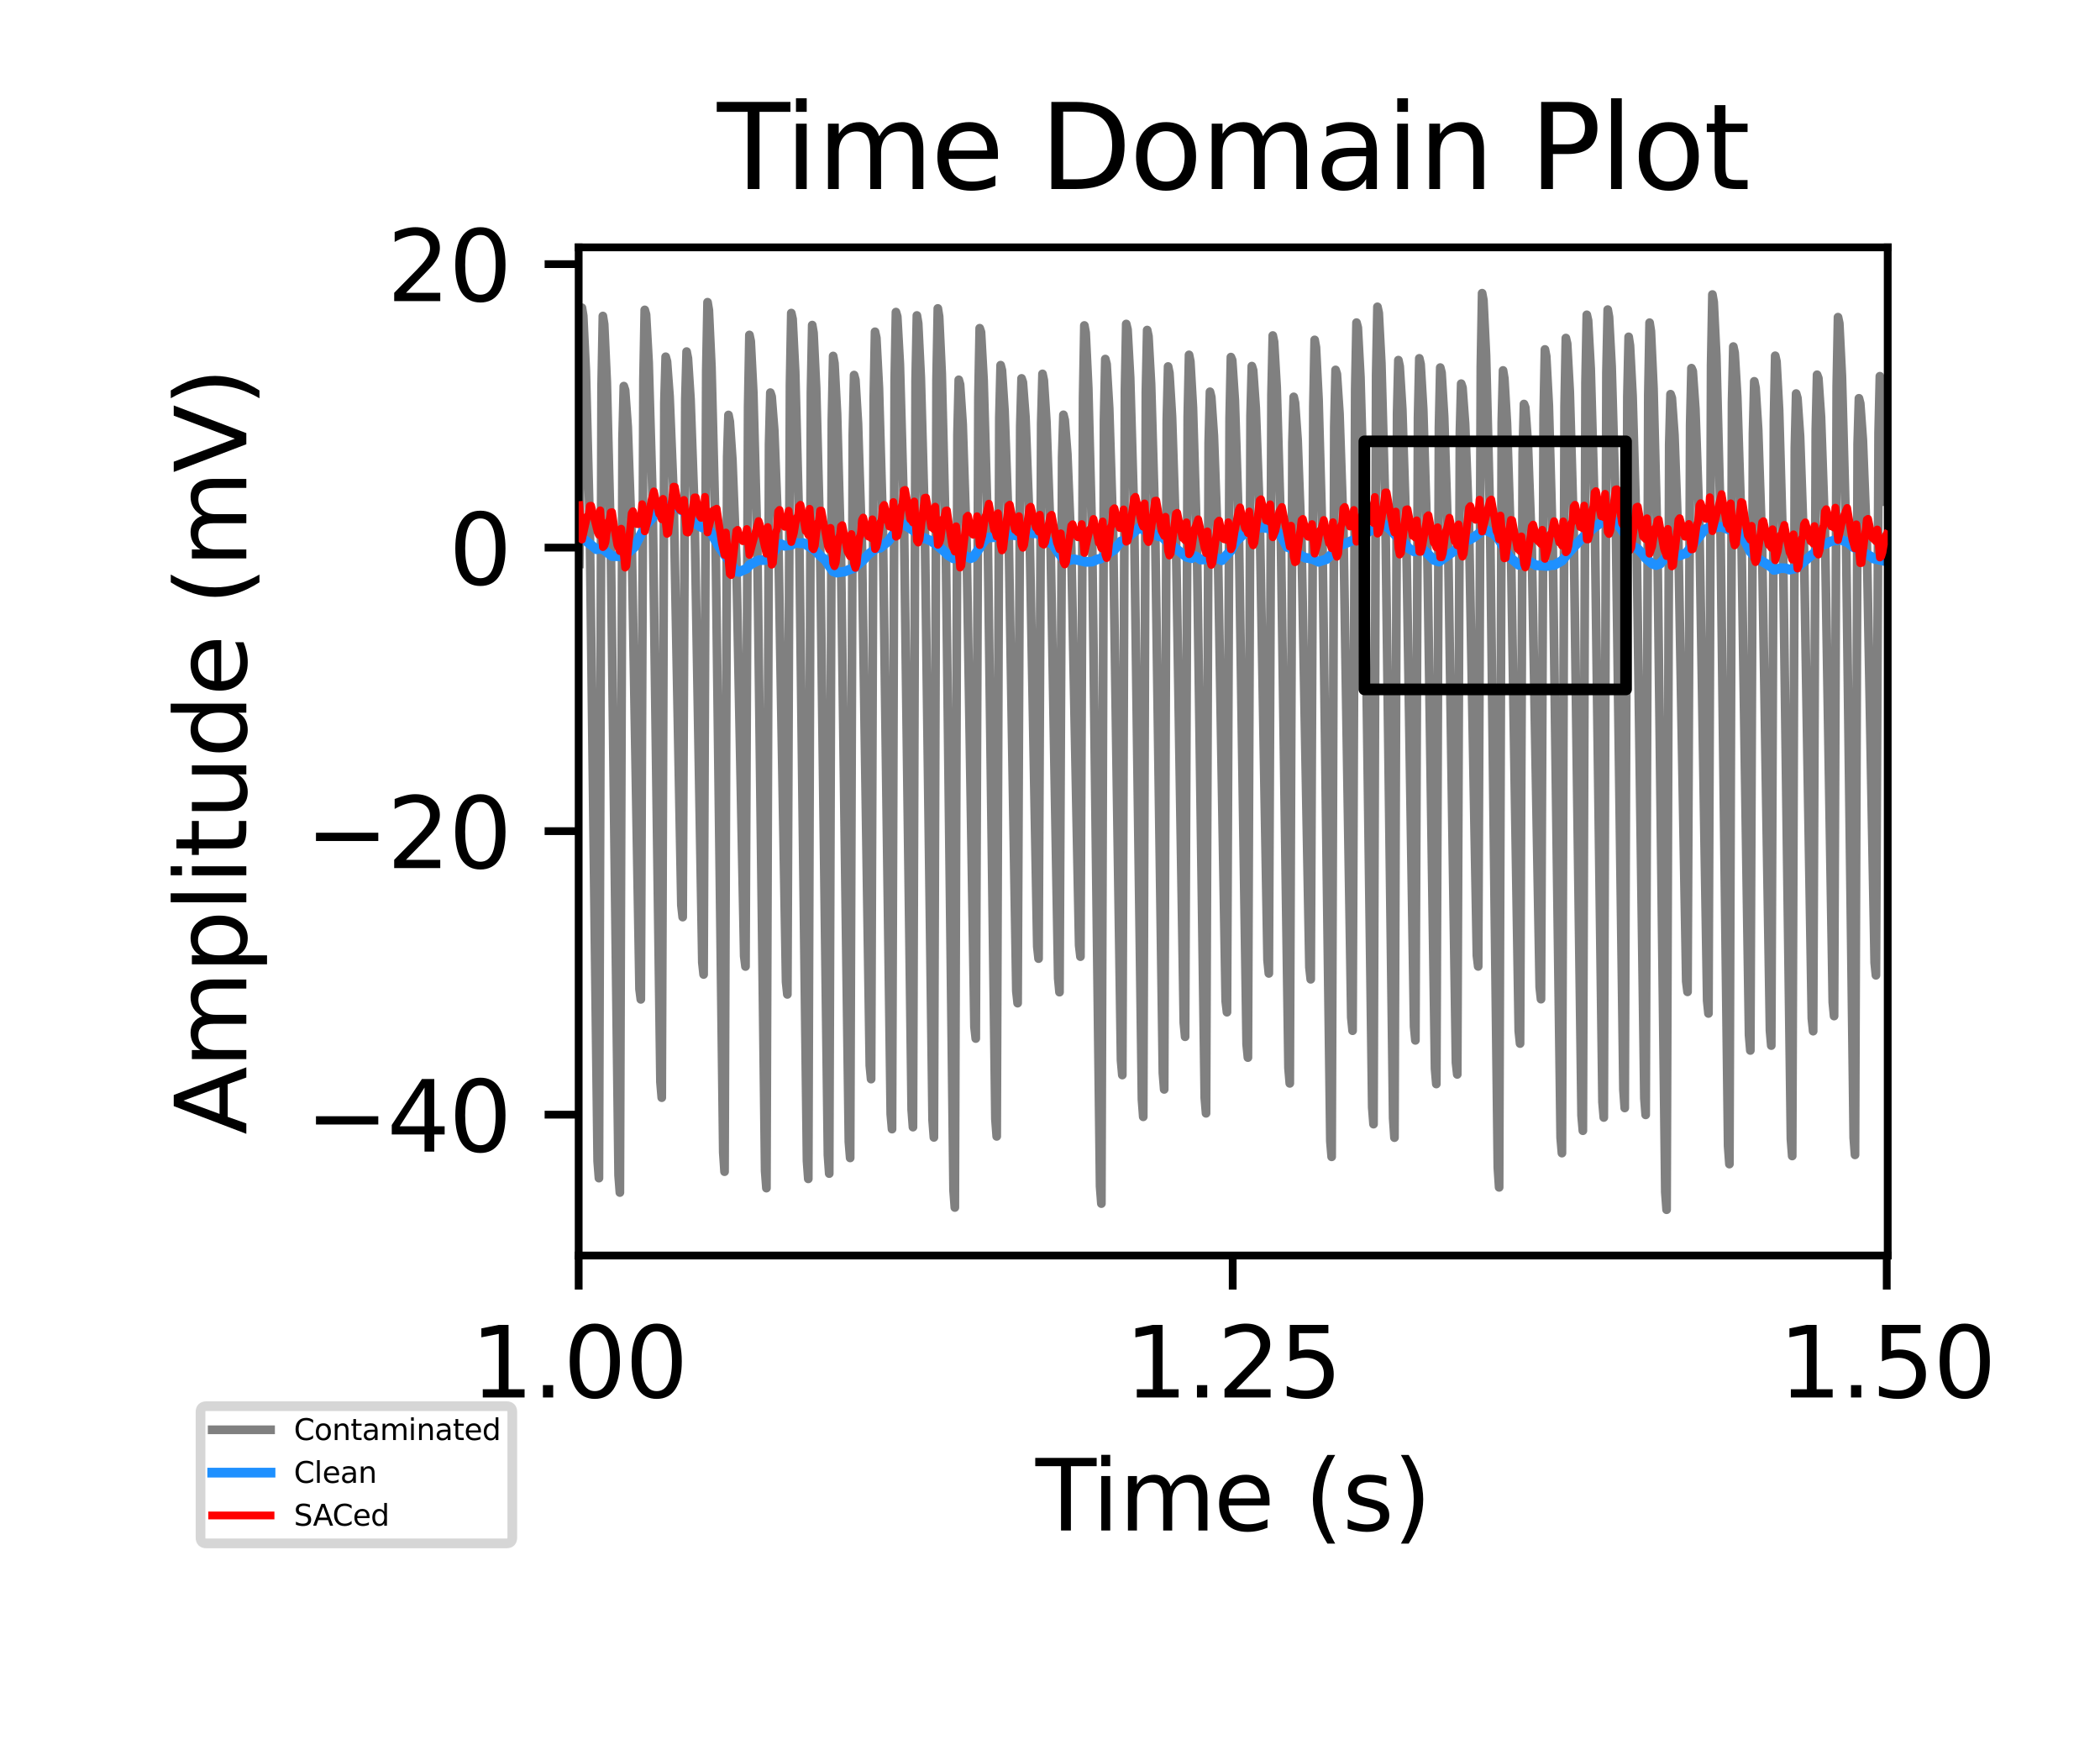 <?xml version="1.0" encoding="utf-8" standalone="no"?>
<!DOCTYPE svg PUBLIC "-//W3C//DTD SVG 1.1//EN"
  "http://www.w3.org/Graphics/SVG/1.1/DTD/svg11.dtd">
<svg xmlns:xlink="http://www.w3.org/1999/xlink" width="216pt" height="180pt" viewBox="0 0 216 180" xmlns="http://www.w3.org/2000/svg" version="1.1">
 <defs>
  <style type="text/css">*{stroke-linejoin: round; stroke-linecap: butt}</style>
 </defs>
 <g id="figure_1">
  <g id="patch_1">
   <path d="M 0 180 
L 216 180 
L 216 0 
L 0 0 
z
" style="fill: #ffffff"/>
  </g>
  <g id="axes_1">
   <g id="patch_2">
    <path d="M 59.52 129.12 
L 194.165 129.12 
L 194.165 25.44 
L 59.52 25.44 
z
" style="fill: #ffffff"/>
   </g>
   <g id="line2d_1">
    <path d="M 59.587 58 
L 59.856 31.649 
L 59.991 32.482 
L 60.26 38.162 
L 60.664 54.131 
L 61.471 119.412 
L 61.606 121.159 
L 61.875 39.796 
L 62.01 32.499 
L 62.144 33.344 
L 62.413 39.281 
L 62.817 55.261 
L 63.625 120.863 
L 63.759 122.642 
L 64.028 45.128 
L 64.163 39.709 
L 64.298 40.135 
L 64.567 43.904 
L 64.97 55.173 
L 65.778 101.725 
L 65.912 102.775 
L 66.182 38.999 
L 66.316 31.87 
L 66.451 32.351 
L 66.72 37.267 
L 67.124 51.39 
L 67.931 111.269 
L 68.066 112.885 
L 68.335 41.41 
L 68.469 36.689 
L 68.604 37.173 
L 68.873 40.77 
L 69.277 50.688 
L 70.084 93.094 
L 70.219 94.315 
L 70.488 41.145 
L 70.623 36.158 
L 70.757 36.848 
L 71.026 41.041 
L 71.43 52.363 
L 72.238 98.975 
L 72.372 100.217 
L 72.641 38.151 
L 72.776 31.08 
L 72.911 31.895 
L 73.18 37.774 
L 73.583 53.766 
L 74.391 118.516 
L 74.525 120.496 
L 74.795 47.005 
L 74.929 42.674 
L 75.064 43.349 
L 75.333 47.291 
L 75.737 57.548 
L 76.544 98.328 
L 76.679 99.396 
L 76.948 41.827 
L 77.082 34.446 
L 77.217 35.087 
L 77.486 40.392 
L 77.89 55.67 
L 78.697 120.426 
L 78.832 122.186 
L 79.101 45.691 
L 79.236 40.379 
L 79.37 40.786 
L 79.639 44.233 
L 80.043 54.719 
L 80.851 100.981 
L 80.985 102.265 
L 81.254 39.566 
L 81.389 32.197 
L 81.524 32.807 
L 81.793 38.241 
L 82.196 54.011 
L 83.004 119.38 
L 83.138 121.234 
L 83.408 40.373 
L 83.542 33.432 
L 83.677 34.223 
L 83.946 39.882 
L 84.35 55.374 
L 85.157 118.779 
L 85.292 120.693 
L 85.561 43.259 
L 85.695 36.61 
L 85.83 37.354 
L 86.099 42.564 
L 86.503 57.153 
L 87.31 117.42 
L 87.445 119.083 
L 87.714 44.725 
L 87.849 38.57 
L 87.983 39.066 
L 88.252 43.537 
L 88.656 56.158 
L 89.464 109.577 
L 89.598 110.976 
L 89.867 41.098 
L 90.002 34.119 
L 90.137 34.741 
L 90.406 39.91 
L 90.809 54.27 
L 91.617 114.572 
L 91.751 116.118 
L 92.021 39.12 
L 92.155 32.095 
L 92.29 32.565 
L 92.559 37.465 
L 92.963 52.125 
L 93.77 114.121 
L 93.905 115.914 
L 94.174 39.166 
L 94.308 32.443 
L 94.443 33.261 
L 94.712 38.816 
L 95.116 53.553 
L 95.923 115.208 
L 96.058 116.972 
L 96.327 39.061 
L 96.462 31.719 
L 96.596 32.553 
L 96.865 38.422 
L 97.269 54.909 
L 98.077 122.397 
L 98.211 124.181 
L 98.48 44.695 
L 98.615 39.059 
L 98.75 39.544 
L 99.019 43.605 
L 99.422 55.865 
L 100.23 105.606 
L 100.364 106.803 
L 100.634 40.869 
L 100.768 33.755 
L 100.903 34.155 
L 101.172 39.078 
L 101.576 53.487 
L 102.383 115.072 
L 102.518 116.866 
L 102.787 42.983 
L 102.921 37.553 
L 103.056 38.087 
L 103.325 42.241 
L 103.729 53.621 
L 104.536 101.914 
L 104.671 103.166 
L 104.94 43.848 
L 105.075 38.916 
L 105.209 39.309 
L 105.478 42.892 
L 105.882 53.523 
L 106.69 97.339 
L 106.824 98.586 
L 107.093 43.521 
L 107.228 38.449 
L 107.363 39.096 
L 107.632 43.39 
L 108.035 54.501 
L 108.843 100.612 
L 108.977 102.036 
L 109.247 46.996 
L 109.381 42.659 
L 109.516 43.202 
L 109.785 46.689 
L 110.189 56.38 
L 110.996 97.217 
L 111.131 98.381 
L 111.4 40.898 
L 111.534 33.472 
L 111.669 34.215 
L 111.938 39.907 
L 112.342 55.821 
L 113.149 122.012 
L 113.284 123.778 
L 113.553 43.221 
L 113.688 36.924 
L 113.822 37.451 
L 114.091 42.002 
L 114.495 55.068 
L 115.303 109.045 
L 115.437 110.557 
L 115.706 40.175 
L 115.841 33.318 
L 115.976 33.892 
L 116.245 38.826 
L 116.648 52.931 
L 117.456 113.068 
L 117.59 114.854 
L 117.86 40.319 
L 117.994 33.943 
L 118.129 34.589 
L 118.398 39.514 
L 118.802 53.389 
L 119.609 110.347 
L 119.744 112.035 
L 120.013 43.176 
L 120.147 37.691 
L 120.282 38.355 
L 120.551 42.846 
L 120.955 55.154 
L 121.762 105.187 
L 121.897 106.621 
L 122.166 42.851 
L 122.301 36.495 
L 122.435 37.166 
L 122.704 41.914 
L 123.108 55.631 
L 123.916 112.896 
L 124.05 114.494 
L 124.319 45.562 
L 124.454 40.289 
L 124.589 40.834 
L 124.858 44.836 
L 125.261 56.041 
L 126.069 102.95 
L 126.203 104.096 
L 126.473 43.011 
L 126.607 36.724 
L 126.742 37.043 
L 127.011 41.135 
L 127.415 53.876 
L 128.222 107.387 
L 128.357 108.763 
L 128.626 42.77 
L 128.76 37.65 
L 128.895 38.081 
L 129.164 41.972 
L 129.568 52.94 
L 130.375 98.737 
L 130.51 100.108 
L 130.779 40.623 
L 130.914 34.506 
L 131.048 35.152 
L 131.317 39.845 
L 131.721 53.407 
L 132.529 109.831 
L 132.663 111.415 
L 132.932 45.535 
L 133.067 40.814 
L 133.202 41.421 
L 133.471 45.257 
L 133.874 55.889 
L 134.682 99.48 
L 134.817 100.711 
L 135.086 41.815 
L 135.22 34.954 
L 135.355 35.715 
L 135.624 41.085 
L 136.028 55.84 
L 136.835 117.358 
L 136.97 118.968 
L 137.239 43.877 
L 137.373 38.042 
L 137.508 38.47 
L 137.777 42.517 
L 138.181 54.505 
L 138.988 104.637 
L 139.123 105.999 
L 139.392 40.015 
L 139.527 33.178 
L 139.661 33.691 
L 139.93 38.769 
L 140.334 53.289 
L 141.142 113.877 
L 141.276 115.609 
L 141.545 38.571 
L 141.68 31.555 
L 141.815 32.181 
L 142.084 37.378 
L 142.487 52.182 
L 143.295 115.003 
L 143.43 116.996 
L 143.699 42.57 
L 143.833 37.035 
L 143.968 37.672 
L 144.237 42.068 
L 144.641 54.669 
L 145.448 105.583 
L 145.583 106.993 
L 145.852 42.984 
L 145.986 36.853 
L 146.121 37.449 
L 146.39 42.068 
L 146.794 55.263 
L 147.601 109.905 
L 147.736 111.481 
L 148.005 43.98 
L 148.14 37.802 
L 148.274 38.316 
L 148.543 42.841 
L 148.947 55.518 
L 149.755 109.284 
L 149.889 110.493 
L 150.158 44.525 
L 150.293 39.457 
L 150.428 39.861 
L 150.697 43.578 
L 151.1 54.227 
L 151.908 98.268 
L 152.043 99.387 
L 152.312 37.739 
L 152.446 30.153 
L 152.581 30.875 
L 152.85 36.534 
L 153.254 52.754 
L 154.061 120.073 
L 154.196 122.11 
L 154.465 43.404 
L 154.599 38.097 
L 154.734 38.92 
L 155.003 43.566 
L 155.407 55.969 
L 156.214 106.02 
L 156.349 107.32 
L 156.618 46.632 
L 156.753 41.549 
L 156.887 41.9 
L 157.156 45.663 
L 157.56 56.578 
L 158.368 101.515 
L 158.502 102.756 
L 158.771 42.745 
L 158.906 35.936 
L 159.041 36.634 
L 159.31 41.706 
L 159.713 56.338 
L 160.521 116.996 
L 160.656 118.588 
L 160.925 41.826 
L 161.059 34.764 
L 161.194 35.34 
L 161.463 40.274 
L 161.867 54.534 
L 162.674 114.71 
L 162.809 116.283 
L 163.078 39.396 
L 163.213 32.375 
L 163.347 32.967 
L 163.616 37.931 
L 164.02 52.427 
L 164.827 113.343 
L 164.962 114.923 
L 165.231 38.355 
L 165.366 31.842 
L 165.5 32.597 
L 165.769 37.692 
L 166.173 51.905 
L 166.981 112.07 
L 167.115 113.945 
L 167.384 40.8 
L 167.519 34.641 
L 167.654 35.527 
L 167.923 40.718 
L 168.326 54.735 
L 169.134 112.956 
L 169.269 114.654 
L 169.538 40.612 
L 169.672 33.184 
L 169.807 34.062 
L 170.076 39.948 
L 170.48 56.123 
L 171.287 122.602 
L 171.422 124.407 
L 171.691 45.705 
L 171.826 40.537 
L 171.96 40.924 
L 172.229 44.732 
L 172.633 55.783 
L 173.44 100.925 
L 173.575 102.003 
L 173.844 43.702 
L 173.979 37.862 
L 174.113 38.164 
L 174.382 42.049 
L 174.786 53.556 
L 175.594 102.907 
L 175.728 104.226 
L 175.997 37.573 
L 176.132 30.288 
L 176.267 31.059 
L 176.536 36.605 
L 176.939 52.286 
L 177.747 117.854 
L 177.882 119.715 
L 178.151 41.387 
L 178.285 35.642 
L 178.42 36.262 
L 178.689 40.788 
L 179.093 53.39 
L 179.9 106.437 
L 180.035 108.032 
L 180.304 44.599 
L 180.439 39.214 
L 180.573 39.88 
L 180.842 44.196 
L 181.246 56.261 
L 182.053 105.983 
L 182.188 107.529 
L 182.457 43.316 
L 182.592 36.587 
L 182.726 37.182 
L 182.995 42.194 
L 183.399 56.607 
L 184.207 117.132 
L 184.341 118.884 
L 184.61 46.064 
L 184.745 40.475 
L 184.88 40.947 
L 185.149 44.875 
L 185.552 56.415 
L 186.36 104.739 
L 186.495 106.046 
L 186.764 44.238 
L 186.898 38.538 
L 187.033 38.899 
L 187.302 42.877 
L 187.706 54.557 
L 188.513 103.075 
L 188.648 104.492 
L 188.917 39.718 
L 189.052 32.619 
L 189.186 33.255 
L 189.455 38.726 
L 189.859 53.842 
L 190.666 117.01 
L 190.801 118.768 
L 191.07 45.668 
L 191.205 40.962 
L 191.339 41.482 
L 191.609 45.244 
L 192.012 55.581 
L 192.82 99.007 
L 192.954 100.301 
L 193.223 44.517 
L 193.358 38.691 
L 193.493 39.296 
L 193.762 43.774 
L 194.031 51.577 
L 194.031 51.577 
" clip-path="url(#p79c9646e4f)" style="fill: none; stroke: #808080; stroke-width: 0.9; stroke-linecap: square"/>
   </g>
   <g id="matplotlib.axis_1">
    <g id="xtick_1">
     <g id="line2d_2">
      <defs>
       <path id="m100ed1bb9e" d="M 0 0 
L 0 3.5 
" style="stroke: #000000; stroke-width: 0.8"/>
      </defs>
      <g>
       <use xlink:href="#m100ed1bb9e" x="59.52" y="129.12" style="stroke: #000000; stroke-width: 0.8"/>
      </g>
     </g>
     <g id="text_1">
      <!-- 1.00 -->
      <g transform="translate(48.387 143.718) scale(0.1 -0.1)">
       <defs>
        <path id="DejaVuSans-31" d="M 794 531 
L 1825 531 
L 1825 4091 
L 703 3866 
L 703 4441 
L 1819 4666 
L 2450 4666 
L 2450 531 
L 3481 531 
L 3481 0 
L 794 0 
L 794 531 
z
" transform="scale(0.016)"/>
        <path id="DejaVuSans-2e" d="M 684 794 
L 1344 794 
L 1344 0 
L 684 0 
L 684 794 
z
" transform="scale(0.016)"/>
        <path id="DejaVuSans-30" d="M 2034 4250 
Q 1547 4250 1301 3770 
Q 1056 3291 1056 2328 
Q 1056 1369 1301 889 
Q 1547 409 2034 409 
Q 2525 409 2770 889 
Q 3016 1369 3016 2328 
Q 3016 3291 2770 3770 
Q 2525 4250 2034 4250 
z
M 2034 4750 
Q 2819 4750 3233 4129 
Q 3647 3509 3647 2328 
Q 3647 1150 3233 529 
Q 2819 -91 2034 -91 
Q 1250 -91 836 529 
Q 422 1150 422 2328 
Q 422 3509 836 4129 
Q 1250 4750 2034 4750 
z
" transform="scale(0.016)"/>
       </defs>
       <use xlink:href="#DejaVuSans-31"/>
       <use xlink:href="#DejaVuSans-2e" x="63.623"/>
       <use xlink:href="#DejaVuSans-30" x="95.41"/>
       <use xlink:href="#DejaVuSans-30" x="159.033"/>
      </g>
     </g>
    </g>
    <g id="xtick_2">
     <g id="line2d_3">
      <g>
       <use xlink:href="#m100ed1bb9e" x="126.792" y="129.12" style="stroke: #000000; stroke-width: 0.8"/>
      </g>
     </g>
     <g id="text_2">
      <!-- 1.25 -->
      <g transform="translate(115.659 143.718) scale(0.1 -0.1)">
       <defs>
        <path id="DejaVuSans-32" d="M 1228 531 
L 3431 531 
L 3431 0 
L 469 0 
L 469 531 
Q 828 903 1448 1529 
Q 2069 2156 2228 2338 
Q 2531 2678 2651 2914 
Q 2772 3150 2772 3378 
Q 2772 3750 2511 3984 
Q 2250 4219 1831 4219 
Q 1534 4219 1204 4116 
Q 875 4013 500 3803 
L 500 4441 
Q 881 4594 1212 4672 
Q 1544 4750 1819 4750 
Q 2544 4750 2975 4387 
Q 3406 4025 3406 3419 
Q 3406 3131 3298 2873 
Q 3191 2616 2906 2266 
Q 2828 2175 2409 1742 
Q 1991 1309 1228 531 
z
" transform="scale(0.016)"/>
        <path id="DejaVuSans-35" d="M 691 4666 
L 3169 4666 
L 3169 4134 
L 1269 4134 
L 1269 2991 
Q 1406 3038 1543 3061 
Q 1681 3084 1819 3084 
Q 2600 3084 3056 2656 
Q 3513 2228 3513 1497 
Q 3513 744 3044 326 
Q 2575 -91 1722 -91 
Q 1428 -91 1123 -41 
Q 819 9 494 109 
L 494 744 
Q 775 591 1075 516 
Q 1375 441 1709 441 
Q 2250 441 2565 725 
Q 2881 1009 2881 1497 
Q 2881 1984 2565 2268 
Q 2250 2553 1709 2553 
Q 1456 2553 1204 2497 
Q 953 2441 691 2322 
L 691 4666 
z
" transform="scale(0.016)"/>
       </defs>
       <use xlink:href="#DejaVuSans-31"/>
       <use xlink:href="#DejaVuSans-2e" x="63.623"/>
       <use xlink:href="#DejaVuSans-32" x="95.41"/>
       <use xlink:href="#DejaVuSans-35" x="159.033"/>
      </g>
     </g>
    </g>
    <g id="xtick_3">
     <g id="line2d_4">
      <g>
       <use xlink:href="#m100ed1bb9e" x="194.065" y="129.12" style="stroke: #000000; stroke-width: 0.8"/>
      </g>
     </g>
     <g id="text_3">
      <!-- 1.50 -->
      <g transform="translate(182.932 143.718) scale(0.1 -0.1)">
       <use xlink:href="#DejaVuSans-31"/>
       <use xlink:href="#DejaVuSans-2e" x="63.623"/>
       <use xlink:href="#DejaVuSans-35" x="95.41"/>
       <use xlink:href="#DejaVuSans-30" x="159.033"/>
      </g>
     </g>
    </g>
    <g id="text_4">
     <!-- Time (s) -->
     <g transform="translate(106.514 157.397) scale(0.1 -0.1)">
      <defs>
       <path id="DejaVuSans-54" d="M -19 4666 
L 3928 4666 
L 3928 4134 
L 2272 4134 
L 2272 0 
L 1638 0 
L 1638 4134 
L -19 4134 
L -19 4666 
z
" transform="scale(0.016)"/>
       <path id="DejaVuSans-69" d="M 603 3500 
L 1178 3500 
L 1178 0 
L 603 0 
L 603 3500 
z
M 603 4863 
L 1178 4863 
L 1178 4134 
L 603 4134 
L 603 4863 
z
" transform="scale(0.016)"/>
       <path id="DejaVuSans-6d" d="M 3328 2828 
Q 3544 3216 3844 3400 
Q 4144 3584 4550 3584 
Q 5097 3584 5394 3201 
Q 5691 2819 5691 2113 
L 5691 0 
L 5113 0 
L 5113 2094 
Q 5113 2597 4934 2840 
Q 4756 3084 4391 3084 
Q 3944 3084 3684 2787 
Q 3425 2491 3425 1978 
L 3425 0 
L 2847 0 
L 2847 2094 
Q 2847 2600 2669 2842 
Q 2491 3084 2119 3084 
Q 1678 3084 1418 2786 
Q 1159 2488 1159 1978 
L 1159 0 
L 581 0 
L 581 3500 
L 1159 3500 
L 1159 2956 
Q 1356 3278 1631 3431 
Q 1906 3584 2284 3584 
Q 2666 3584 2933 3390 
Q 3200 3197 3328 2828 
z
" transform="scale(0.016)"/>
       <path id="DejaVuSans-65" d="M 3597 1894 
L 3597 1613 
L 953 1613 
Q 991 1019 1311 708 
Q 1631 397 2203 397 
Q 2534 397 2845 478 
Q 3156 559 3463 722 
L 3463 178 
Q 3153 47 2828 -22 
Q 2503 -91 2169 -91 
Q 1331 -91 842 396 
Q 353 884 353 1716 
Q 353 2575 817 3079 
Q 1281 3584 2069 3584 
Q 2775 3584 3186 3129 
Q 3597 2675 3597 1894 
z
M 3022 2063 
Q 3016 2534 2758 2815 
Q 2500 3097 2075 3097 
Q 1594 3097 1305 2825 
Q 1016 2553 972 2059 
L 3022 2063 
z
" transform="scale(0.016)"/>
       <path id="DejaVuSans-20" transform="scale(0.016)"/>
       <path id="DejaVuSans-28" d="M 1984 4856 
Q 1566 4138 1362 3434 
Q 1159 2731 1159 2009 
Q 1159 1288 1364 580 
Q 1569 -128 1984 -844 
L 1484 -844 
Q 1016 -109 783 600 
Q 550 1309 550 2009 
Q 550 2706 781 3412 
Q 1013 4119 1484 4856 
L 1984 4856 
z
" transform="scale(0.016)"/>
       <path id="DejaVuSans-73" d="M 2834 3397 
L 2834 2853 
Q 2591 2978 2328 3040 
Q 2066 3103 1784 3103 
Q 1356 3103 1142 2972 
Q 928 2841 928 2578 
Q 928 2378 1081 2264 
Q 1234 2150 1697 2047 
L 1894 2003 
Q 2506 1872 2764 1633 
Q 3022 1394 3022 966 
Q 3022 478 2636 193 
Q 2250 -91 1575 -91 
Q 1294 -91 989 -36 
Q 684 19 347 128 
L 347 722 
Q 666 556 975 473 
Q 1284 391 1588 391 
Q 1994 391 2212 530 
Q 2431 669 2431 922 
Q 2431 1156 2273 1281 
Q 2116 1406 1581 1522 
L 1381 1569 
Q 847 1681 609 1914 
Q 372 2147 372 2553 
Q 372 3047 722 3315 
Q 1072 3584 1716 3584 
Q 2034 3584 2315 3537 
Q 2597 3491 2834 3397 
z
" transform="scale(0.016)"/>
       <path id="DejaVuSans-29" d="M 513 4856 
L 1013 4856 
Q 1481 4119 1714 3412 
Q 1947 2706 1947 2009 
Q 1947 1309 1714 600 
Q 1481 -109 1013 -844 
L 513 -844 
Q 928 -128 1133 580 
Q 1338 1288 1338 2009 
Q 1338 2731 1133 3434 
Q 928 4138 513 4856 
z
" transform="scale(0.016)"/>
      </defs>
      <use xlink:href="#DejaVuSans-54"/>
      <use xlink:href="#DejaVuSans-69" x="57.959"/>
      <use xlink:href="#DejaVuSans-6d" x="85.742"/>
      <use xlink:href="#DejaVuSans-65" x="183.154"/>
      <use xlink:href="#DejaVuSans-20" x="244.678"/>
      <use xlink:href="#DejaVuSans-28" x="276.465"/>
      <use xlink:href="#DejaVuSans-73" x="315.479"/>
      <use xlink:href="#DejaVuSans-29" x="367.578"/>
     </g>
    </g>
   </g>
   <g id="matplotlib.axis_2">
    <g id="ytick_1">
     <g id="line2d_5">
      <defs>
       <path id="m9997e079bd" d="M 0 0 
L -3.5 0 
" style="stroke: #000000; stroke-width: 0.8"/>
      </defs>
      <g>
       <use xlink:href="#m9997e079bd" x="59.52" y="114.631" style="stroke: #000000; stroke-width: 0.8"/>
      </g>
     </g>
     <g id="text_5">
      <!-- −40 -->
      <g transform="translate(31.415 118.43) scale(0.1 -0.1)">
       <defs>
        <path id="DejaVuSans-2212" d="M 678 2272 
L 4684 2272 
L 4684 1741 
L 678 1741 
L 678 2272 
z
" transform="scale(0.016)"/>
        <path id="DejaVuSans-34" d="M 2419 4116 
L 825 1625 
L 2419 1625 
L 2419 4116 
z
M 2253 4666 
L 3047 4666 
L 3047 1625 
L 3713 1625 
L 3713 1100 
L 3047 1100 
L 3047 0 
L 2419 0 
L 2419 1100 
L 313 1100 
L 313 1709 
L 2253 4666 
z
" transform="scale(0.016)"/>
       </defs>
       <use xlink:href="#DejaVuSans-2212"/>
       <use xlink:href="#DejaVuSans-34" x="83.789"/>
       <use xlink:href="#DejaVuSans-30" x="147.412"/>
      </g>
     </g>
    </g>
    <g id="ytick_2">
     <g id="line2d_6">
      <g>
       <use xlink:href="#m9997e079bd" x="59.52" y="85.475" style="stroke: #000000; stroke-width: 0.8"/>
      </g>
     </g>
     <g id="text_6">
      <!-- −20 -->
      <g transform="translate(31.415 89.275) scale(0.1 -0.1)">
       <use xlink:href="#DejaVuSans-2212"/>
       <use xlink:href="#DejaVuSans-32" x="83.789"/>
       <use xlink:href="#DejaVuSans-30" x="147.412"/>
      </g>
     </g>
    </g>
    <g id="ytick_3">
     <g id="line2d_7">
      <g>
       <use xlink:href="#m9997e079bd" x="59.52" y="56.32" style="stroke: #000000; stroke-width: 0.8"/>
      </g>
     </g>
     <g id="text_7">
      <!-- 0 -->
      <g transform="translate(46.157 60.119) scale(0.1 -0.1)">
       <use xlink:href="#DejaVuSans-30"/>
      </g>
     </g>
    </g>
    <g id="ytick_4">
     <g id="line2d_8">
      <g>
       <use xlink:href="#m9997e079bd" x="59.52" y="27.164" style="stroke: #000000; stroke-width: 0.8"/>
      </g>
     </g>
     <g id="text_8">
      <!-- 20 -->
      <g transform="translate(39.795 30.964) scale(0.1 -0.1)">
       <use xlink:href="#DejaVuSans-32"/>
       <use xlink:href="#DejaVuSans-30" x="63.623"/>
      </g>
     </g>
    </g>
    <g id="text_9">
     <!-- Amplitude (mV) -->
     <g transform="translate(25.336 116.684) rotate(-90) scale(0.1 -0.1)">
      <defs>
       <path id="DejaVuSans-41" d="M 2188 4044 
L 1331 1722 
L 3047 1722 
L 2188 4044 
z
M 1831 4666 
L 2547 4666 
L 4325 0 
L 3669 0 
L 3244 1197 
L 1141 1197 
L 716 0 
L 50 0 
L 1831 4666 
z
" transform="scale(0.016)"/>
       <path id="DejaVuSans-70" d="M 1159 525 
L 1159 -1331 
L 581 -1331 
L 581 3500 
L 1159 3500 
L 1159 2969 
Q 1341 3281 1617 3432 
Q 1894 3584 2278 3584 
Q 2916 3584 3314 3078 
Q 3713 2572 3713 1747 
Q 3713 922 3314 415 
Q 2916 -91 2278 -91 
Q 1894 -91 1617 61 
Q 1341 213 1159 525 
z
M 3116 1747 
Q 3116 2381 2855 2742 
Q 2594 3103 2138 3103 
Q 1681 3103 1420 2742 
Q 1159 2381 1159 1747 
Q 1159 1113 1420 752 
Q 1681 391 2138 391 
Q 2594 391 2855 752 
Q 3116 1113 3116 1747 
z
" transform="scale(0.016)"/>
       <path id="DejaVuSans-6c" d="M 603 4863 
L 1178 4863 
L 1178 0 
L 603 0 
L 603 4863 
z
" transform="scale(0.016)"/>
       <path id="DejaVuSans-74" d="M 1172 4494 
L 1172 3500 
L 2356 3500 
L 2356 3053 
L 1172 3053 
L 1172 1153 
Q 1172 725 1289 603 
Q 1406 481 1766 481 
L 2356 481 
L 2356 0 
L 1766 0 
Q 1100 0 847 248 
Q 594 497 594 1153 
L 594 3053 
L 172 3053 
L 172 3500 
L 594 3500 
L 594 4494 
L 1172 4494 
z
" transform="scale(0.016)"/>
       <path id="DejaVuSans-75" d="M 544 1381 
L 544 3500 
L 1119 3500 
L 1119 1403 
Q 1119 906 1312 657 
Q 1506 409 1894 409 
Q 2359 409 2629 706 
Q 2900 1003 2900 1516 
L 2900 3500 
L 3475 3500 
L 3475 0 
L 2900 0 
L 2900 538 
Q 2691 219 2414 64 
Q 2138 -91 1772 -91 
Q 1169 -91 856 284 
Q 544 659 544 1381 
z
M 1991 3584 
L 1991 3584 
z
" transform="scale(0.016)"/>
       <path id="DejaVuSans-64" d="M 2906 2969 
L 2906 4863 
L 3481 4863 
L 3481 0 
L 2906 0 
L 2906 525 
Q 2725 213 2448 61 
Q 2172 -91 1784 -91 
Q 1150 -91 751 415 
Q 353 922 353 1747 
Q 353 2572 751 3078 
Q 1150 3584 1784 3584 
Q 2172 3584 2448 3432 
Q 2725 3281 2906 2969 
z
M 947 1747 
Q 947 1113 1208 752 
Q 1469 391 1925 391 
Q 2381 391 2643 752 
Q 2906 1113 2906 1747 
Q 2906 2381 2643 2742 
Q 2381 3103 1925 3103 
Q 1469 3103 1208 2742 
Q 947 2381 947 1747 
z
" transform="scale(0.016)"/>
       <path id="DejaVuSans-56" d="M 1831 0 
L 50 4666 
L 709 4666 
L 2188 738 
L 3669 4666 
L 4325 4666 
L 2547 0 
L 1831 0 
z
" transform="scale(0.016)"/>
      </defs>
      <use xlink:href="#DejaVuSans-41"/>
      <use xlink:href="#DejaVuSans-6d" x="68.408"/>
      <use xlink:href="#DejaVuSans-70" x="165.82"/>
      <use xlink:href="#DejaVuSans-6c" x="229.297"/>
      <use xlink:href="#DejaVuSans-69" x="257.08"/>
      <use xlink:href="#DejaVuSans-74" x="284.863"/>
      <use xlink:href="#DejaVuSans-75" x="324.072"/>
      <use xlink:href="#DejaVuSans-64" x="387.451"/>
      <use xlink:href="#DejaVuSans-65" x="450.928"/>
      <use xlink:href="#DejaVuSans-20" x="512.451"/>
      <use xlink:href="#DejaVuSans-28" x="544.238"/>
      <use xlink:href="#DejaVuSans-6d" x="583.252"/>
      <use xlink:href="#DejaVuSans-56" x="680.664"/>
      <use xlink:href="#DejaVuSans-29" x="749.072"/>
     </g>
    </g>
   </g>
   <g id="line2d_9">
    <path d="M 59.587 55.262 
L 60.126 55.502 
L 61.337 56.484 
L 61.606 56.452 
L 62.01 56.457 
L 62.952 57.191 
L 64.163 57.225 
L 65.24 56.278 
L 66.451 53.957 
L 66.72 53.687 
L 68.2 51.999 
L 68.873 52.046 
L 69.277 51.91 
L 70.084 52.461 
L 70.354 52.662 
L 71.161 53.546 
L 71.699 53.965 
L 72.238 54.253 
L 72.507 54.26 
L 72.776 54.333 
L 73.045 54.644 
L 73.987 56.262 
L 74.929 57.597 
L 75.737 58.74 
L 76.006 58.823 
L 76.813 58.474 
L 77.082 58.108 
L 78.025 57.612 
L 78.697 57.598 
L 79.101 57.408 
L 79.505 56.935 
L 80.043 56.068 
L 80.312 55.954 
L 80.716 56.137 
L 81.389 56.05 
L 81.793 55.818 
L 82.331 55.879 
L 82.6 55.836 
L 82.869 55.976 
L 83.811 56.576 
L 84.484 57.266 
L 84.888 57.588 
L 85.292 58.195 
L 85.695 58.762 
L 86.099 58.888 
L 86.907 58.774 
L 87.31 58.601 
L 87.849 58.413 
L 88.791 57.592 
L 89.329 57.004 
L 90.137 56.377 
L 90.54 56.334 
L 91.079 55.89 
L 91.348 55.675 
L 91.886 54.954 
L 92.424 54.174 
L 92.828 53.89 
L 93.097 54.003 
L 93.905 54.527 
L 94.308 54.825 
L 94.981 55.373 
L 95.116 55.34 
L 95.385 55.47 
L 95.789 55.631 
L 96.193 55.934 
L 97 56.585 
L 97.538 57.118 
L 98.077 57.433 
L 98.346 57.381 
L 98.75 57.243 
L 99.019 57.056 
L 99.826 57.411 
L 100.095 57.313 
L 100.768 56.332 
L 101.172 55.714 
L 101.576 55.291 
L 103.191 55.181 
L 103.46 55.163 
L 103.864 54.998 
L 104.671 55.076 
L 105.209 54.8 
L 105.478 54.665 
L 106.286 54.86 
L 106.555 54.798 
L 106.824 54.95 
L 107.228 54.964 
L 107.632 55.56 
L 107.901 55.734 
L 108.305 56.006 
L 108.708 56.624 
L 109.247 57.323 
L 109.516 57.639 
L 109.785 57.661 
L 110.458 57.507 
L 111.669 57.783 
L 112.342 57.763 
L 112.88 57.515 
L 113.149 57.471 
L 114.63 56.523 
L 115.303 55.671 
L 115.572 55.624 
L 117.187 54.264 
L 117.456 54.391 
L 117.994 54.696 
L 118.398 54.807 
L 119.205 55.163 
L 119.475 55.132 
L 119.878 55.544 
L 120.147 55.787 
L 122.032 57.27 
L 122.57 57.408 
L 122.974 57.203 
L 123.512 57.552 
L 124.454 57.502 
L 124.992 57.502 
L 125.261 57.416 
L 125.665 57.62 
L 126.607 56.611 
L 127.146 55.645 
L 128.491 54.384 
L 129.568 54.277 
L 129.837 54.245 
L 130.241 54.304 
L 130.375 54.281 
L 131.048 54.708 
L 131.452 54.733 
L 131.721 55.018 
L 132.394 56.25 
L 132.663 56.329 
L 133.336 56.878 
L 134.278 57.372 
L 134.547 57.396 
L 135.086 57.527 
L 135.624 57.778 
L 136.431 57.51 
L 137.104 56.87 
L 137.777 56.142 
L 140.334 55.075 
L 140.738 54.667 
L 141.411 54.438 
L 141.815 54.174 
L 142.487 53.993 
L 143.16 54.614 
L 143.968 55.519 
L 144.237 55.631 
L 144.506 55.932 
L 144.91 56.406 
L 145.448 56.71 
L 145.852 56.642 
L 146.121 56.541 
L 146.525 56.63 
L 146.929 57.032 
L 147.467 57.577 
L 148.005 57.761 
L 149.755 56.528 
L 150.158 55.832 
L 150.697 55.592 
L 151.1 55.529 
L 151.639 55.223 
L 152.581 54.519 
L 152.715 54.443 
L 153.657 54.929 
L 154.196 55.51 
L 155.272 57.282 
L 156.214 58.094 
L 157.156 57.669 
L 157.56 57.879 
L 157.964 58.132 
L 159.175 58.212 
L 159.579 58.11 
L 159.848 58.115 
L 160.386 57.822 
L 160.656 57.67 
L 161.328 56.859 
L 162.136 55.983 
L 162.809 55.265 
L 163.482 54.651 
L 164.02 54.224 
L 165.231 53.327 
L 165.769 53.599 
L 166.308 53.735 
L 167.384 55.34 
L 167.923 56.166 
L 168.461 56.457 
L 168.999 57.025 
L 169.269 57.398 
L 169.941 57.974 
L 170.345 58.116 
L 170.749 57.978 
L 171.018 57.673 
L 171.287 57.37 
L 172.364 56.99 
L 172.768 57.141 
L 173.171 56.97 
L 173.44 56.904 
L 175.325 54.456 
L 175.997 54.14 
L 176.67 54.215 
L 177.074 54.18 
L 177.882 54.476 
L 178.689 54.632 
L 179.093 54.891 
L 180.035 56.721 
L 180.708 57.463 
L 180.977 57.561 
L 182.188 58.31 
L 182.457 58.613 
L 182.726 58.567 
L 183.13 58.424 
L 183.668 58.443 
L 184.072 58.583 
L 184.745 58.431 
L 185.149 58.107 
L 186.36 57.061 
L 186.629 56.861 
L 187.167 56.169 
L 187.437 56.042 
L 187.84 55.933 
L 188.109 55.741 
L 188.648 55.583 
L 188.917 55.578 
L 189.186 55.428 
L 190.128 55.839 
L 190.666 56.293 
L 190.936 56.398 
L 191.339 56.647 
L 192.416 57.226 
L 192.685 57.438 
L 194.031 57.735 
L 194.031 57.735 
" clip-path="url(#p79c9646e4f)" style="fill: none; stroke: #1e90ff; stroke-linecap: square"/>
   </g>
   <g id="patch_3">
    <path d="M 59.52 129.12 
L 59.52 25.44 
" style="fill: none; stroke: #000000; stroke-width: 0.8; stroke-linejoin: miter; stroke-linecap: square"/>
   </g>
   <g id="patch_4">
    <path d="M 194.165 129.12 
L 194.165 25.44 
" style="fill: none; stroke: #000000; stroke-width: 0.8; stroke-linejoin: miter; stroke-linecap: square"/>
   </g>
   <g id="patch_5">
    <path d="M 59.52 129.12 
L 194.165 129.12 
" style="fill: none; stroke: #000000; stroke-width: 0.8; stroke-linejoin: miter; stroke-linecap: square"/>
   </g>
   <g id="patch_6">
    <path d="M 59.52 25.44 
L 194.165 25.44 
" style="fill: none; stroke: #000000; stroke-width: 0.8; stroke-linejoin: miter; stroke-linecap: square"/>
   </g>
   <g id="line2d_10">
    <path d="M 59.587 51.944 
L 59.856 55.494 
L 60.26 53.692 
L 60.395 53.094 
L 60.529 53.063 
L 60.664 52.027 
L 60.798 52.005 
L 61.471 54.723 
L 61.606 55.018 
L 61.741 52.482 
L 62.01 56.267 
L 62.144 56.141 
L 62.279 55.755 
L 62.548 53.671 
L 62.683 53.501 
L 62.817 52.692 
L 62.952 52.664 
L 63.221 54.48 
L 63.49 56.036 
L 63.759 56.68 
L 63.894 54.369 
L 64.298 58.374 
L 64.432 58.184 
L 64.97 52.79 
L 65.105 52.57 
L 65.509 53.901 
L 65.643 53.904 
L 65.912 53.617 
L 66.047 51.851 
L 66.316 54.649 
L 66.585 53.647 
L 66.989 51.521 
L 67.258 50.532 
L 67.527 51.742 
L 67.797 52.859 
L 67.931 52.944 
L 68.066 53.406 
L 68.2 51.304 
L 68.604 54.907 
L 68.739 54.804 
L 69.277 50.046 
L 69.411 50.062 
L 69.815 52.24 
L 69.95 52.46 
L 70.084 52.465 
L 70.219 52.583 
L 70.354 51.409 
L 70.623 54.729 
L 70.757 54.775 
L 70.892 54.544 
L 71.43 51.153 
L 71.565 51.15 
L 71.968 53.049 
L 72.103 53.259 
L 72.238 53.155 
L 72.372 53.199 
L 72.507 51.091 
L 72.776 54.756 
L 73.314 52.53 
L 73.718 52.31 
L 73.987 54.124 
L 74.256 55.903 
L 74.525 57.067 
L 74.66 54.765 
L 75.064 59.027 
L 75.198 59.143 
L 75.737 54.596 
L 75.871 54.488 
L 76.14 55.318 
L 76.41 55.66 
L 76.679 55.463 
L 76.813 54.402 
L 77.082 57.063 
L 78.025 53.578 
L 78.159 53.968 
L 78.697 56.371 
L 78.832 56.944 
L 78.967 54.2 
L 79.37 58.082 
L 79.505 57.891 
L 79.774 54.782 
L 79.909 54.441 
L 80.043 52.593 
L 80.178 52.435 
L 80.581 53.952 
L 80.716 54.178 
L 80.985 54.053 
L 81.12 52.522 
L 81.389 55.744 
L 81.658 54.814 
L 81.927 53.225 
L 82.062 53.146 
L 82.196 52.058 
L 82.331 51.909 
L 82.6 53.123 
L 82.869 54.617 
L 83.004 54.673 
L 83.138 55.007 
L 83.273 52.321 
L 83.542 56.347 
L 83.677 56.491 
L 83.811 56.119 
L 84.081 53.806 
L 84.215 53.607 
L 84.35 52.512 
L 84.484 52.506 
L 85.157 56.183 
L 85.292 56.516 
L 85.426 54.287 
L 85.695 57.921 
L 85.83 58.232 
L 85.965 57.856 
L 86.234 55.368 
L 86.368 55.083 
L 86.503 54.115 
L 86.638 54.002 
L 87.176 56.738 
L 87.445 57.223 
L 87.58 54.92 
L 87.849 57.99 
L 87.983 58.406 
L 88.118 57.98 
L 88.387 55.303 
L 88.522 54.997 
L 88.656 53.472 
L 88.791 53.223 
L 89.329 55.184 
L 89.464 55.168 
L 89.598 55.327 
L 89.733 53.405 
L 90.002 56.468 
L 90.137 56.269 
L 90.271 55.744 
L 90.54 53.744 
L 90.675 53.509 
L 90.809 52.115 
L 90.944 51.922 
L 91.482 54.156 
L 91.617 54.087 
L 91.751 54.246 
L 91.886 51.628 
L 92.155 55.203 
L 92.29 55.132 
L 92.424 54.602 
L 92.694 52.16 
L 92.828 51.822 
L 92.963 50.434 
L 93.097 50.381 
L 93.636 53.415 
L 93.77 53.496 
L 93.905 53.741 
L 94.039 51.57 
L 94.308 55.602 
L 94.443 55.802 
L 94.578 55.49 
L 95.116 51.195 
L 95.251 51.169 
L 95.789 54.24 
L 95.923 54.272 
L 96.058 54.431 
L 96.193 52.102 
L 96.462 56.03 
L 96.596 55.877 
L 96.731 55.467 
L 97 53.382 
L 97.135 53.191 
L 97.269 52.518 
L 97.404 52.485 
L 97.673 54.354 
L 97.942 56.053 
L 98.211 56.727 
L 98.346 54.123 
L 98.75 58.37 
L 98.884 58.164 
L 99.288 54.618 
L 99.422 53.166 
L 99.557 53.033 
L 99.961 54.833 
L 100.095 54.995 
L 100.364 54.833 
L 100.499 53.087 
L 100.768 56.064 
L 101.037 55.085 
L 101.307 53.215 
L 101.441 52.926 
L 101.71 51.796 
L 101.979 53.185 
L 102.249 54.506 
L 102.383 54.687 
L 102.518 55.182 
L 102.652 52.778 
L 102.921 56.04 
L 103.056 56.607 
L 103.191 56.415 
L 103.729 52 
L 103.864 51.893 
L 104.402 54.498 
L 104.536 54.525 
L 104.671 54.726 
L 104.806 53.079 
L 105.075 56.024 
L 105.209 56.337 
L 105.344 56.047 
L 105.882 52.219 
L 106.017 52.107 
L 106.555 54.272 
L 106.69 54.377 
L 106.824 54.672 
L 106.959 52.93 
L 107.228 55.938 
L 107.363 56.018 
L 107.497 55.784 
L 108.035 53.049 
L 108.17 52.935 
L 108.708 55.777 
L 108.977 56.5 
L 109.112 54.848 
L 109.381 57.777 
L 109.516 58.054 
L 109.65 57.83 
L 110.189 54.058 
L 110.323 53.912 
L 110.727 55.084 
L 110.862 55.255 
L 111.131 55.261 
L 111.265 53.896 
L 111.534 56.87 
L 112.073 54.45 
L 112.207 54.484 
L 112.477 53.367 
L 112.746 54.497 
L 113.015 55.826 
L 113.149 55.929 
L 113.284 56.381 
L 113.419 53.624 
L 113.688 57.008 
L 113.822 57.399 
L 113.957 57.056 
L 114.226 54.256 
L 114.361 53.99 
L 114.495 52.396 
L 114.63 52.264 
L 115.168 54.303 
L 115.303 54.241 
L 115.437 54.348 
L 115.572 52.387 
L 115.841 55.712 
L 115.976 55.629 
L 116.11 55.114 
L 116.648 51.241 
L 116.783 51.088 
L 117.456 53.865 
L 117.59 54.175 
L 117.725 51.768 
L 117.994 55.532 
L 118.129 55.752 
L 118.263 55.42 
L 118.667 52.519 
L 118.802 51.497 
L 118.936 51.48 
L 119.475 54.585 
L 119.744 55.12 
L 119.878 53.145 
L 120.147 56.666 
L 120.282 57.134 
L 120.417 56.907 
L 120.955 52.819 
L 121.09 52.739 
L 121.628 55.324 
L 121.762 55.383 
L 121.897 55.568 
L 122.032 53.716 
L 122.301 56.999 
L 122.435 56.807 
L 122.57 56.324 
L 122.839 54.462 
L 122.974 54.175 
L 123.243 53.4 
L 123.916 56.422 
L 124.05 56.888 
L 124.185 54.643 
L 124.454 57.602 
L 124.589 58.099 
L 124.723 57.867 
L 125.127 54.879 
L 125.261 53.678 
L 125.396 53.533 
L 125.8 55.395 
L 125.934 55.47 
L 126.069 55.404 
L 126.203 55.539 
L 126.338 53.707 
L 126.607 56.493 
L 126.742 56.23 
L 127.011 54.537 
L 127.415 52.443 
L 127.549 52.177 
L 127.818 53.442 
L 128.088 54.379 
L 128.222 54.459 
L 128.357 54.833 
L 128.491 52.599 
L 128.76 55.738 
L 128.895 56.087 
L 129.03 55.816 
L 129.568 51.454 
L 129.703 51.34 
L 130.241 53.533 
L 130.375 53.497 
L 130.51 53.63 
L 130.645 51.862 
L 130.914 55.257 
L 131.183 54.588 
L 131.587 52.597 
L 131.856 52.133 
L 132.663 56.23 
L 132.798 54.06 
L 133.067 57.246 
L 133.202 57.823 
L 133.336 57.731 
L 133.874 53.492 
L 134.009 53.365 
L 134.413 55.015 
L 134.547 55.206 
L 134.817 55.198 
L 134.951 53.895 
L 135.22 56.936 
L 135.489 56.043 
L 135.759 54.562 
L 135.893 54.479 
L 136.162 53.472 
L 136.431 54.728 
L 136.701 55.873 
L 136.835 55.974 
L 136.97 56.389 
L 137.104 53.701 
L 137.373 56.847 
L 137.508 57.258 
L 137.643 56.936 
L 137.912 54.134 
L 138.046 53.813 
L 138.181 52.275 
L 138.316 52.131 
L 138.854 54.153 
L 138.988 54.071 
L 139.123 54.143 
L 139.258 52.444 
L 139.527 55.714 
L 139.796 54.929 
L 140.065 53.057 
L 140.2 52.806 
L 140.334 51.456 
L 140.469 51.269 
L 141.007 53.646 
L 141.142 53.584 
L 141.276 53.787 
L 141.411 51.106 
L 141.68 54.882 
L 141.815 54.781 
L 141.949 54.345 
L 142.353 51.703 
L 142.487 50.64 
L 142.622 50.64 
L 143.295 54.344 
L 143.43 54.773 
L 143.564 52.61 
L 143.833 56.391 
L 143.968 57.036 
L 144.102 56.843 
L 144.641 52.402 
L 144.775 52.367 
L 145.314 55.112 
L 145.448 55.143 
L 145.583 55.297 
L 145.717 53.509 
L 145.986 56.747 
L 146.121 56.758 
L 146.256 56.344 
L 146.659 54.007 
L 146.794 53.105 
L 146.929 52.981 
L 147.467 55.793 
L 147.601 55.933 
L 147.736 56.302 
L 147.871 54.221 
L 148.14 57.316 
L 148.274 57.318 
L 148.409 56.885 
L 148.678 54.739 
L 148.813 54.379 
L 149.082 53.24 
L 149.62 55.661 
L 149.755 55.77 
L 149.889 56.089 
L 150.024 53.927 
L 150.293 56.82 
L 150.428 57.249 
L 150.562 56.942 
L 151.1 52.209 
L 151.235 52.042 
L 151.639 53.308 
L 151.773 53.458 
L 152.043 53.272 
L 152.177 51.383 
L 152.446 54.666 
L 153.254 51.482 
L 153.388 51.366 
L 153.657 52.88 
L 153.927 54.613 
L 154.061 54.885 
L 154.196 55.475 
L 154.33 53.016 
L 154.734 57.423 
L 154.869 57.384 
L 155.272 54.265 
L 155.407 53.465 
L 155.542 53.496 
L 156.08 56.405 
L 156.349 56.672 
L 156.484 55.159 
L 156.753 57.988 
L 156.887 58.357 
L 157.022 58.016 
L 157.56 54.129 
L 157.695 53.95 
L 158.099 55.542 
L 158.368 55.798 
L 158.502 55.949 
L 158.637 54.482 
L 158.906 57.477 
L 159.175 56.526 
L 159.444 54.952 
L 159.579 54.913 
L 159.848 53.596 
L 160.117 54.697 
L 160.386 55.791 
L 160.521 55.805 
L 160.656 56.11 
L 160.79 53.617 
L 161.059 56.799 
L 161.194 56.656 
L 161.328 56.123 
L 161.598 53.847 
L 161.732 53.641 
L 161.867 52.088 
L 162.001 51.911 
L 162.54 54.21 
L 162.674 54.171 
L 162.809 54.339 
L 162.943 51.992 
L 163.213 55.477 
L 163.347 55.481 
L 163.482 54.987 
L 163.751 52.519 
L 163.885 52.115 
L 164.02 50.643 
L 164.155 50.507 
L 164.693 53.099 
L 164.827 53.041 
L 164.962 53.189 
L 165.097 50.78 
L 165.366 54.716 
L 165.5 54.921 
L 165.635 54.563 
L 166.173 50.342 
L 166.308 50.31 
L 166.846 53.838 
L 167.115 54.264 
L 167.25 52.223 
L 167.519 56.266 
L 167.654 56.576 
L 167.788 56.312 
L 168.326 52.147 
L 168.461 52.097 
L 168.999 55.171 
L 169.269 55.448 
L 169.403 53.296 
L 169.672 56.948 
L 169.941 56.188 
L 170.211 54.349 
L 170.345 54.187 
L 170.48 53.525 
L 170.614 53.431 
L 170.883 55.002 
L 171.153 56.446 
L 171.422 57.191 
L 171.556 54.39 
L 171.96 58.255 
L 172.095 58.139 
L 172.498 54.729 
L 172.633 53.464 
L 172.768 53.284 
L 173.306 55.197 
L 173.44 55.132 
L 173.575 55.2 
L 173.71 53.88 
L 173.979 56.511 
L 174.113 56.477 
L 174.248 55.955 
L 174.517 53.98 
L 174.652 53.656 
L 174.786 51.984 
L 174.921 51.744 
L 175.459 53.361 
L 175.594 53.239 
L 175.728 53.317 
L 175.863 51.133 
L 176.132 54.625 
L 177.074 50.815 
L 177.343 52.409 
L 177.612 53.924 
L 177.747 54.019 
L 177.882 54.413 
L 178.016 51.76 
L 178.285 55.513 
L 178.42 56.097 
L 178.554 55.896 
L 178.958 52.596 
L 179.093 51.627 
L 179.227 51.696 
L 179.766 55.069 
L 180.035 55.513 
L 180.169 54.072 
L 180.439 57.439 
L 180.573 57.813 
L 180.708 57.539 
L 181.246 53.721 
L 181.381 53.596 
L 181.919 56.034 
L 182.053 56.115 
L 182.188 56.342 
L 182.323 54.425 
L 182.592 57.619 
L 182.861 56.676 
L 183.13 55.049 
L 183.265 54.899 
L 183.534 53.978 
L 183.803 55.475 
L 184.072 56.817 
L 184.207 57.045 
L 184.341 57.543 
L 184.476 54.951 
L 184.88 58.484 
L 185.014 58.198 
L 185.283 55.482 
L 185.418 55.171 
L 185.552 53.924 
L 185.687 53.717 
L 186.225 55.668 
L 186.36 55.695 
L 186.495 55.899 
L 186.629 54.099 
L 186.898 56.884 
L 187.033 57.036 
L 187.167 56.569 
L 187.437 54.426 
L 187.571 54.048 
L 187.706 52.579 
L 187.84 52.364 
L 188.379 54.144 
L 188.513 54.119 
L 188.648 54.269 
L 188.782 52.207 
L 189.052 55.546 
L 189.455 53.665 
L 189.724 52.875 
L 189.994 52.234 
L 190.263 53.846 
L 190.532 55.493 
L 190.801 56.4 
L 190.936 53.919 
L 191.339 57.918 
L 191.474 57.902 
L 191.878 54.584 
L 192.012 53.442 
L 192.147 53.355 
L 192.551 55.294 
L 192.82 55.514 
L 192.954 55.67 
L 193.089 54.451 
L 193.358 57.332 
L 193.493 57.231 
L 193.627 56.801 
L 193.896 55.194 
L 194.031 54.953 
L 194.031 54.953 
" clip-path="url(#p79c9646e4f)" style="fill: none; stroke: #ff0000; stroke-width: 0.8; stroke-linecap: square"/>
   </g>
   <g id="text_10">
    <!-- Time Domain Plot -->
    <g transform="translate(73.759 19.44) scale(0.12 -0.12)">
     <defs>
      <path id="DejaVuSans-44" d="M 1259 4147 
L 1259 519 
L 2022 519 
Q 2988 519 3436 956 
Q 3884 1394 3884 2338 
Q 3884 3275 3436 3711 
Q 2988 4147 2022 4147 
L 1259 4147 
z
M 628 4666 
L 1925 4666 
Q 3281 4666 3915 4102 
Q 4550 3538 4550 2338 
Q 4550 1131 3912 565 
Q 3275 0 1925 0 
L 628 0 
L 628 4666 
z
" transform="scale(0.016)"/>
      <path id="DejaVuSans-6f" d="M 1959 3097 
Q 1497 3097 1228 2736 
Q 959 2375 959 1747 
Q 959 1119 1226 758 
Q 1494 397 1959 397 
Q 2419 397 2687 759 
Q 2956 1122 2956 1747 
Q 2956 2369 2687 2733 
Q 2419 3097 1959 3097 
z
M 1959 3584 
Q 2709 3584 3137 3096 
Q 3566 2609 3566 1747 
Q 3566 888 3137 398 
Q 2709 -91 1959 -91 
Q 1206 -91 779 398 
Q 353 888 353 1747 
Q 353 2609 779 3096 
Q 1206 3584 1959 3584 
z
" transform="scale(0.016)"/>
      <path id="DejaVuSans-61" d="M 2194 1759 
Q 1497 1759 1228 1600 
Q 959 1441 959 1056 
Q 959 750 1161 570 
Q 1363 391 1709 391 
Q 2188 391 2477 730 
Q 2766 1069 2766 1631 
L 2766 1759 
L 2194 1759 
z
M 3341 1997 
L 3341 0 
L 2766 0 
L 2766 531 
Q 2569 213 2275 61 
Q 1981 -91 1556 -91 
Q 1019 -91 701 211 
Q 384 513 384 1019 
Q 384 1609 779 1909 
Q 1175 2209 1959 2209 
L 2766 2209 
L 2766 2266 
Q 2766 2663 2505 2880 
Q 2244 3097 1772 3097 
Q 1472 3097 1187 3025 
Q 903 2953 641 2809 
L 641 3341 
Q 956 3463 1253 3523 
Q 1550 3584 1831 3584 
Q 2591 3584 2966 3190 
Q 3341 2797 3341 1997 
z
" transform="scale(0.016)"/>
      <path id="DejaVuSans-6e" d="M 3513 2113 
L 3513 0 
L 2938 0 
L 2938 2094 
Q 2938 2591 2744 2837 
Q 2550 3084 2163 3084 
Q 1697 3084 1428 2787 
Q 1159 2491 1159 1978 
L 1159 0 
L 581 0 
L 581 3500 
L 1159 3500 
L 1159 2956 
Q 1366 3272 1645 3428 
Q 1925 3584 2291 3584 
Q 2894 3584 3203 3211 
Q 3513 2838 3513 2113 
z
" transform="scale(0.016)"/>
      <path id="DejaVuSans-50" d="M 1259 4147 
L 1259 2394 
L 2053 2394 
Q 2494 2394 2734 2622 
Q 2975 2850 2975 3272 
Q 2975 3691 2734 3919 
Q 2494 4147 2053 4147 
L 1259 4147 
z
M 628 4666 
L 2053 4666 
Q 2838 4666 3239 4311 
Q 3641 3956 3641 3272 
Q 3641 2581 3239 2228 
Q 2838 1875 2053 1875 
L 1259 1875 
L 1259 0 
L 628 0 
L 628 4666 
z
" transform="scale(0.016)"/>
     </defs>
     <use xlink:href="#DejaVuSans-54"/>
     <use xlink:href="#DejaVuSans-69" x="57.959"/>
     <use xlink:href="#DejaVuSans-6d" x="85.742"/>
     <use xlink:href="#DejaVuSans-65" x="183.154"/>
     <use xlink:href="#DejaVuSans-20" x="244.678"/>
     <use xlink:href="#DejaVuSans-44" x="276.465"/>
     <use xlink:href="#DejaVuSans-6f" x="353.467"/>
     <use xlink:href="#DejaVuSans-6d" x="414.648"/>
     <use xlink:href="#DejaVuSans-61" x="512.061"/>
     <use xlink:href="#DejaVuSans-69" x="573.34"/>
     <use xlink:href="#DejaVuSans-6e" x="601.123"/>
     <use xlink:href="#DejaVuSans-20" x="664.502"/>
     <use xlink:href="#DejaVuSans-50" x="696.289"/>
     <use xlink:href="#DejaVuSans-6c" x="756.592"/>
     <use xlink:href="#DejaVuSans-6f" x="784.375"/>
     <use xlink:href="#DejaVuSans-74" x="845.557"/>
    </g>
   </g>
   <g id="patch_7">
    <path d="M 140.334 70.898 
L 167.25 70.898 
L 167.25 45.387 
L 140.334 45.387 
L 140.334 70.898 
z
" clip-path="url(#p79c9646e4f)" style="fill: none; stroke: #000000; stroke-width: 1.2; stroke-linejoin: miter"/>
   </g>
   <g id="legend_1">
    <g id="patch_8">
     <path d="M 21.226 158.724 
L 52.094 158.724 
Q 52.694 158.724 52.694 158.124 
L 52.694 145.214 
Q 52.694 144.614 52.094 144.614 
L 21.226 144.614 
Q 20.626 144.614 20.626 145.214 
L 20.626 158.124 
Q 20.626 158.724 21.226 158.724 
z
" style="fill: #ffffff; opacity: 0.8; stroke: #cccccc; stroke-linejoin: miter"/>
    </g>
    <g id="line2d_11">
     <path d="M 21.826 147.043 
L 24.826 147.043 
L 27.826 147.043 
" style="fill: none; stroke: #808080; stroke-width: 0.9; stroke-linecap: square"/>
    </g>
    <g id="text_11">
     <!-- Contaminated -->
     <g transform="translate(30.226 148.093) scale(0.03 -0.03)">
      <defs>
       <path id="DejaVuSans-43" d="M 4122 4306 
L 4122 3641 
Q 3803 3938 3442 4084 
Q 3081 4231 2675 4231 
Q 1875 4231 1450 3742 
Q 1025 3253 1025 2328 
Q 1025 1406 1450 917 
Q 1875 428 2675 428 
Q 3081 428 3442 575 
Q 3803 722 4122 1019 
L 4122 359 
Q 3791 134 3420 21 
Q 3050 -91 2638 -91 
Q 1578 -91 968 557 
Q 359 1206 359 2328 
Q 359 3453 968 4101 
Q 1578 4750 2638 4750 
Q 3056 4750 3426 4639 
Q 3797 4528 4122 4306 
z
" transform="scale(0.016)"/>
      </defs>
      <use xlink:href="#DejaVuSans-43"/>
      <use xlink:href="#DejaVuSans-6f" x="69.824"/>
      <use xlink:href="#DejaVuSans-6e" x="131.006"/>
      <use xlink:href="#DejaVuSans-74" x="194.385"/>
      <use xlink:href="#DejaVuSans-61" x="233.594"/>
      <use xlink:href="#DejaVuSans-6d" x="294.873"/>
      <use xlink:href="#DejaVuSans-69" x="392.285"/>
      <use xlink:href="#DejaVuSans-6e" x="420.068"/>
      <use xlink:href="#DejaVuSans-61" x="483.447"/>
      <use xlink:href="#DejaVuSans-74" x="544.727"/>
      <use xlink:href="#DejaVuSans-65" x="583.936"/>
      <use xlink:href="#DejaVuSans-64" x="645.459"/>
     </g>
    </g>
    <g id="line2d_12">
     <path d="M 21.826 151.447 
L 24.826 151.447 
L 27.826 151.447 
" style="fill: none; stroke: #1e90ff; stroke-linecap: square"/>
    </g>
    <g id="text_12">
     <!-- Clean -->
     <g transform="translate(30.226 152.497) scale(0.03 -0.03)">
      <use xlink:href="#DejaVuSans-43"/>
      <use xlink:href="#DejaVuSans-6c" x="69.824"/>
      <use xlink:href="#DejaVuSans-65" x="97.607"/>
      <use xlink:href="#DejaVuSans-61" x="159.131"/>
      <use xlink:href="#DejaVuSans-6e" x="220.41"/>
     </g>
    </g>
    <g id="line2d_13">
     <path d="M 21.826 155.85 
L 24.826 155.85 
L 27.826 155.85 
" style="fill: none; stroke: #ff0000; stroke-width: 0.8; stroke-linecap: square"/>
    </g>
    <g id="text_13">
     <!-- SACed -->
     <g transform="translate(30.226 156.9) scale(0.03 -0.03)">
      <defs>
       <path id="DejaVuSans-53" d="M 3425 4513 
L 3425 3897 
Q 3066 4069 2747 4153 
Q 2428 4238 2131 4238 
Q 1616 4238 1336 4038 
Q 1056 3838 1056 3469 
Q 1056 3159 1242 3001 
Q 1428 2844 1947 2747 
L 2328 2669 
Q 3034 2534 3370 2195 
Q 3706 1856 3706 1288 
Q 3706 609 3251 259 
Q 2797 -91 1919 -91 
Q 1588 -91 1214 -16 
Q 841 59 441 206 
L 441 856 
Q 825 641 1194 531 
Q 1563 422 1919 422 
Q 2459 422 2753 634 
Q 3047 847 3047 1241 
Q 3047 1584 2836 1778 
Q 2625 1972 2144 2069 
L 1759 2144 
Q 1053 2284 737 2584 
Q 422 2884 422 3419 
Q 422 4038 858 4394 
Q 1294 4750 2059 4750 
Q 2388 4750 2728 4690 
Q 3069 4631 3425 4513 
z
" transform="scale(0.016)"/>
      </defs>
      <use xlink:href="#DejaVuSans-53"/>
      <use xlink:href="#DejaVuSans-41" x="65.352"/>
      <use xlink:href="#DejaVuSans-43" x="132.01"/>
      <use xlink:href="#DejaVuSans-65" x="201.834"/>
      <use xlink:href="#DejaVuSans-64" x="263.357"/>
     </g>
    </g>
   </g>
  </g>
 </g>
 <defs>
  <clipPath id="p79c9646e4f">
   <rect x="59.52" y="25.44" width="134.645" height="103.68"/>
  </clipPath>
 </defs>
</svg>
